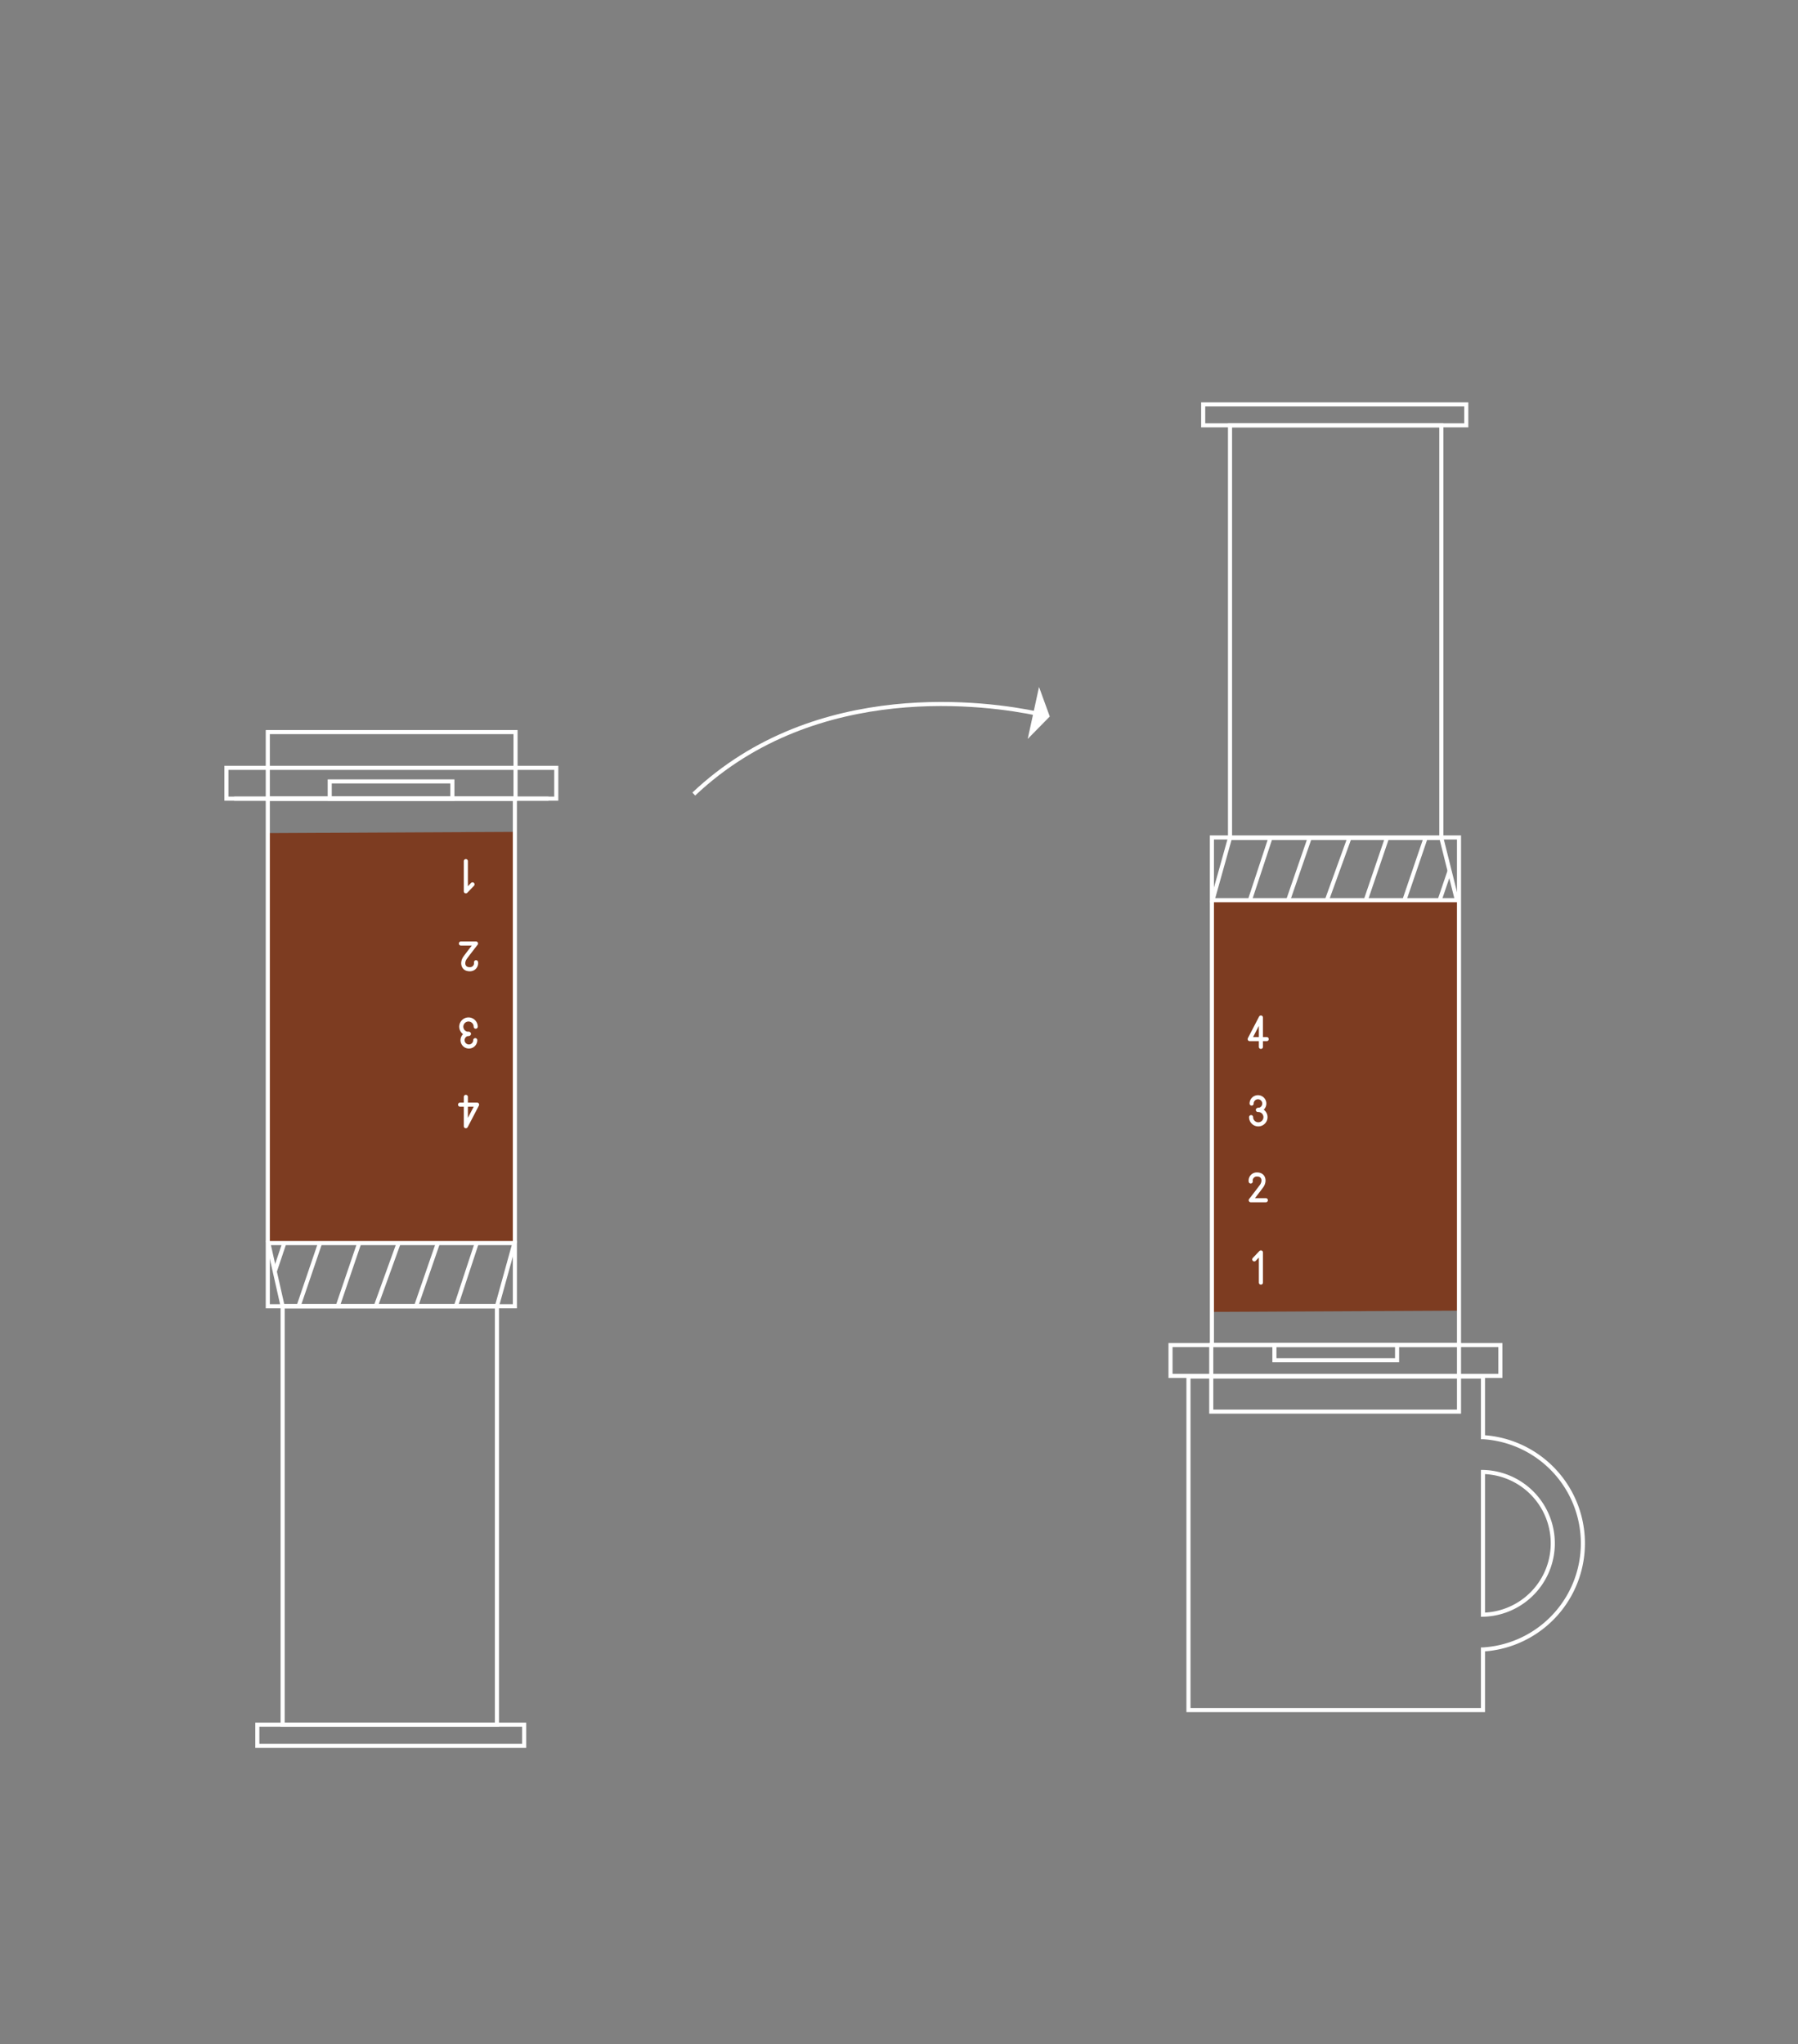 <svg xmlns="http://www.w3.org/2000/svg" viewBox="0 0 439.58 499.71"><rect x="0" y="0" width="439.58" height="499.71" fill="#808080" stroke="none"/><defs><style>.cls-1,.cls-3,.cls-4,.cls-5{fill:none;}.cls-1,.cls-3,.cls-4,.cls-5,.cls-6{stroke:#fff;}.cls-1,.cls-4,.cls-5,.cls-6{stroke-miterlimit:10;}.cls-2{fill:#7d3c21;}.cls-3{stroke-linecap:round;stroke-linejoin:round;}.cls-4{stroke-width:0.67px;}.cls-5{stroke-width:1px;}.cls-6{fill:#ea5230;}.cls-7{fill:#fff;}</style></defs><title>Artboard 15 copy 7</title><g id="desktop"><path class="cls-1" d="M362.56,403.26v14.82h-72V336.54h72v14.82h.07a26,26,0,0,1-.06,51.9Z"/><path class="cls-1" d="M362.56,394.76a17.45,17.45,0,0,0,.07-34.89h-.07v34.87Z"/><polygon class="cls-2" points="125.87 303.95 65.47 303.95 65.47 203.68 125.87 203.37 125.87 303.95"/><rect class="cls-1" x="65.47" y="195.26" width="60.41" height="124.1"/><line class="cls-1" x1="134.1" y1="195.26" x2="57.24" y2="195.26"/><rect class="cls-1" x="55.35" y="187.72" width="80.65" height="7.53"/><rect class="cls-1" x="80.61" y="191.04" width="29.99" height="4.22" transform="translate(191.21 386.3) rotate(180)"/><rect class="cls-1" x="65.47" y="178.98" width="60.57" height="16.27"/><polyline class="cls-3" points="115.52 216.21 113.89 217.91 113.89 210.53"/><path class="cls-3" d="M112.69,230.67h3.68s-2,2.56-2.68,3.51c-.83,1.22-.47,2.78,1.11,2.78a1.49,1.49,0,0,0,1.58-1.71"/><polyline class="cls-3" points="112.48 270.06 116.64 270.06 113.89 275.34 113.89 268.16"/><path class="cls-3" d="M114.64,252.75a1.55,1.55,0,1,0,1.55,1.55"/><path class="cls-3" d="M116.3,251a1.76,1.76,0,1,0-1.76,1.76"/><rect class="cls-1" x="69.1" y="319.37" width="52.39" height="102.27"/><polyline class="cls-1" points="95.42 303.91 125.77 303.91 121.49 319.37 69.1 319.37 65.61 303.91 95.42 303.91"/><line class="cls-1" x1="69.54" y1="303.83" x2="67.19" y2="310.82"/><line class="cls-1" x1="87.82" y1="303.91" x2="82.61" y2="319.21"/><line class="cls-1" x1="78.25" y1="303.91" x2="73.04" y2="319.21"/><line class="cls-1" x1="97.46" y1="303.91" x2="91.87" y2="319.36"/><line class="cls-1" x1="107.06" y1="303.91" x2="101.77" y2="319.21"/><line class="cls-1" x1="116.55" y1="303.91" x2="111.45" y2="319.37"/><rect class="cls-1" x="62.91" y="421.64" width="65.23" height="5.18"/><polygon class="cls-2" points="295.93 220.15 356.7 220.15 356.7 320.42 295.93 320.73 295.93 220.15"/><rect class="cls-1" x="296.29" y="204.75" width="60.41" height="124.1" transform="translate(652.99 533.59) rotate(180)"/><line class="cls-4" x1="288.07" y1="328.84" x2="364.92" y2="328.84"/><rect class="cls-1" x="286.17" y="328.84" width="80.65" height="7.53" transform="translate(652.99 665.22) rotate(180)"/><rect class="cls-1" x="311.57" y="328.84" width="29.99" height="3.71"/><rect class="cls-1" x="296.13" y="328.84" width="60.57" height="16.27"/><polyline class="cls-3" points="306.65 307.89 308.27 306.19 308.27 313.57"/><path class="cls-3" d="M309.47,293.43h-3.68s2-2.56,2.68-3.51c.83-1.22.47-2.78-1.11-2.78a1.49,1.49,0,0,0-1.58,1.71"/><polyline class="cls-3" points="309.69 254.04 305.53 254.04 308.27 248.76 308.27 255.94"/><path class="cls-3" d="M307.53,271.35A1.55,1.55,0,1,0,306,269.8"/><path class="cls-3" d="M305.87,273.12a1.76,1.76,0,1,0,1.76-1.76"/><rect class="cls-5" x="300.72" y="104" width="51.66" height="100.84"/><polyline class="cls-5" points="326.41 220.07 296.45 220.07 300.71 204.84 352.38 204.84 356.19 220.07 326.41 220.07"/><line class="cls-6" x1="351.94" y1="220.15" x2="354.4" y2="212.92"/><line class="cls-6" x1="333.91" y1="220.07" x2="339.05" y2="204.99"/><line class="cls-6" x1="343.35" y1="220.07" x2="348.49" y2="204.99"/><line class="cls-6" x1="324.4" y1="220.07" x2="329.98" y2="204.66"/><line class="cls-6" x1="314.94" y1="220.07" x2="320.15" y2="204.99"/><line class="cls-6" x1="305.58" y1="220.07" x2="310.61" y2="204.83"/><rect class="cls-1" x="294.15" y="98.86" width="64.32" height="5.11" transform="translate(652.63 202.84) rotate(180)"/><path class="cls-1" d="M253.62,174.46c-11.58-2.43-53.91-8.79-84,19.67"/><polygon class="cls-7" points="251.31 180.6 256.65 175.17 254.05 168.02 254.01 168.01 251.27 180.59 251.31 180.6"/></g></svg>